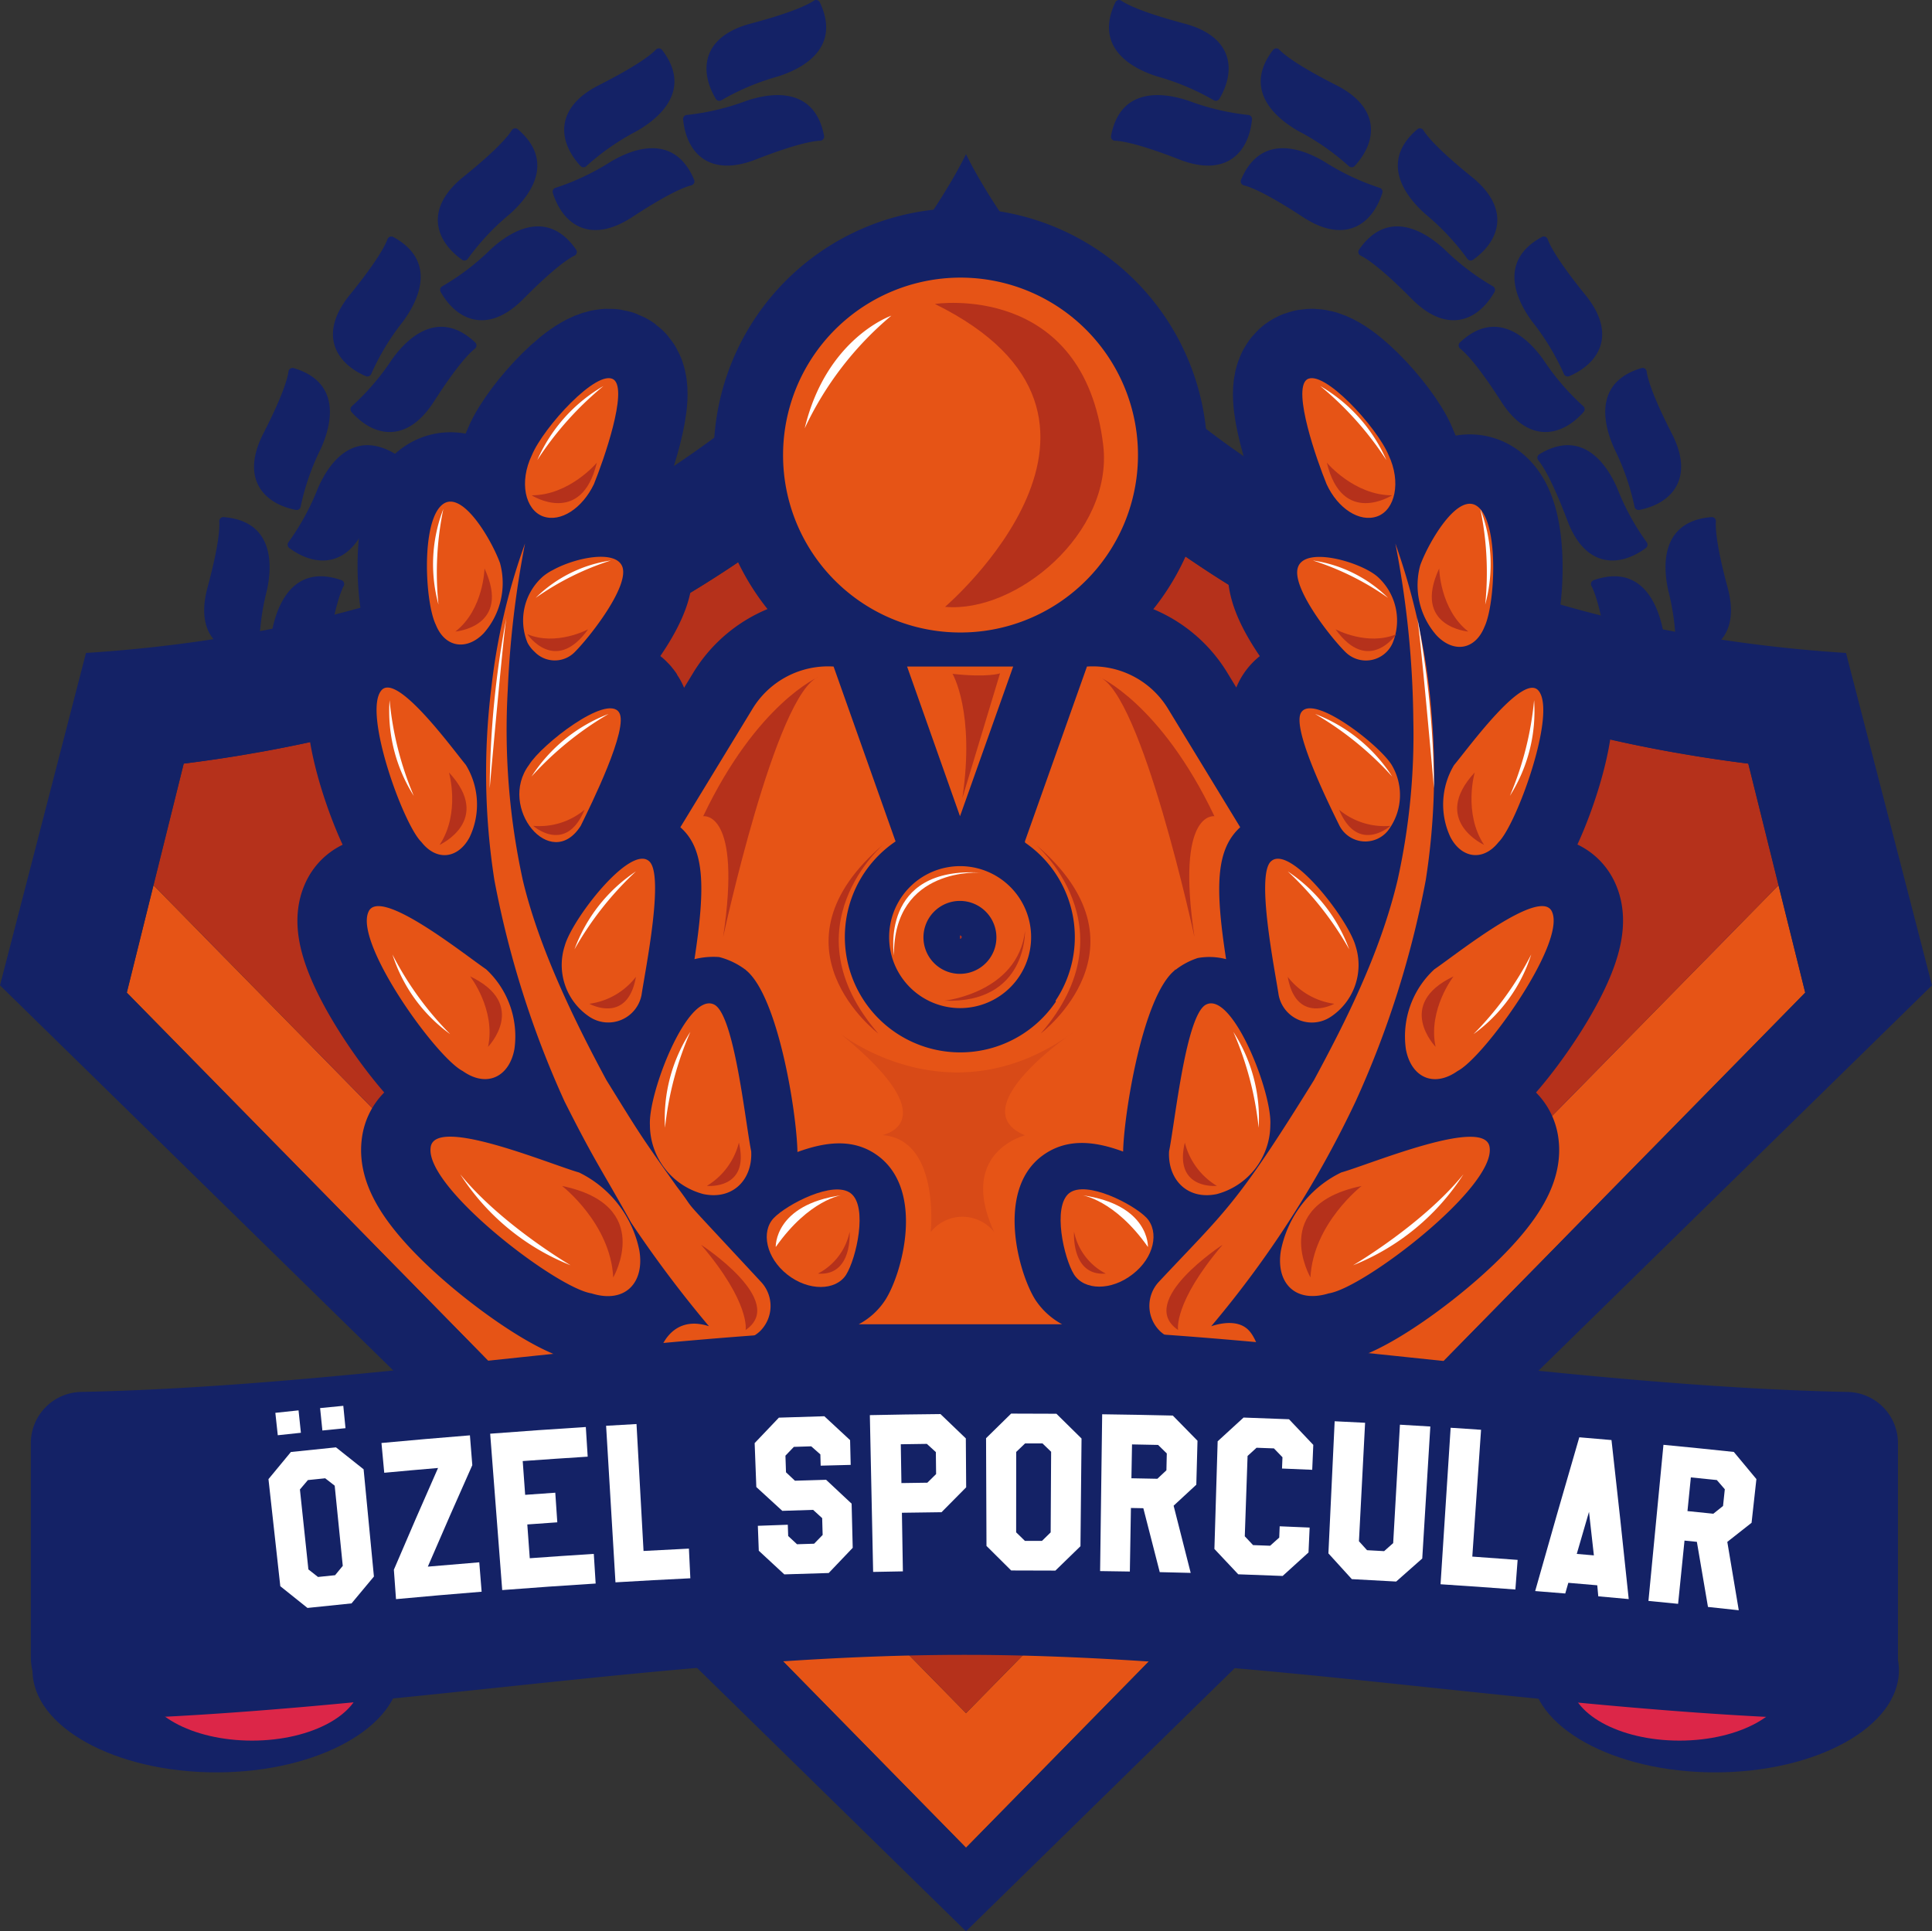 <svg xmlns="http://www.w3.org/2000/svg" width="181" height="180.95" viewBox="0 0 181 180.95">
  <rect x="0" y="0" width="181" height="180.95" fill="#333333" stroke="none"/>
  <g id="ozelsporcu" transform="translate(-571.013 306)">
    <g id="Group_3393" data-name="Group 3393" transform="translate(-5701.464 -2702.821)">
      <g id="Group_3388" data-name="Group 3388">
        <g id="Group_3095" data-name="Group 3095">
          <path id="Path_10858" data-name="Path 10858" d="M6367.38,2537.079a.388.388,0,0,1,.429-.339l.015,0a22.786,22.786,0,0,0,5.729-.12c3.286-.364,6.521.561,6.408,4.75a.383.383,0,0,1-.394.371.34.34,0,0,1-.055,0c-.665-.119-2.318-.189-6.277.446C6368.654,2542.919,6367.011,2540.235,6367.38,2537.079Z" fill="#142266"/>
          <path id="Path_10859" data-name="Path 10859" d="M6363.8,2536.559a.388.388,0,0,0,.49.242l.01,0a22.746,22.746,0,0,1,5.632-1.056c3.291-.316,6.269-1.884,5.3-5.961a.384.384,0,0,0-.464-.283.523.523,0,0,0-.051.017c-.626.253-2.23.659-6.236.849C6363.854,2530.579,6362.795,2533.545,6363.8,2536.559Z" fill="#142266"/>
        </g>
        <g id="Group_3096" data-name="Group 3096">
          <path id="Path_10860" data-name="Path 10860" d="M6381.329,2534.719a.387.387,0,0,1,.349-.42h.016a22.754,22.754,0,0,0,5.579-1.308c3.138-1.039,6.5-.807,7.256,3.314a.384.384,0,0,1-.309.446l-.054.006c-.675.021-2.307.3-6.048,1.741C6383.792,2540.161,6381.628,2537.881,6381.329,2534.719Z" fill="#142266"/>
          <path id="Path_10861" data-name="Path 10861" d="M6377.722,2534.953a.387.387,0,0,0,.529.136l.013-.008a22.79,22.79,0,0,1,5.289-2.2c3.153-.993,5.74-3.146,3.945-6.933a.385.385,0,0,0-.512-.181.453.453,0,0,0-.047.027c-.56.378-2.044,1.109-5.923,2.127C6376.532,2529.095,6376.113,2532.214,6377.722,2534.953Z" fill="#142266"/>
        </g>
        <g id="Group_3097" data-name="Group 3097">
          <path id="Path_10862" data-name="Path 10862" d="M6394.486,2529.509a.387.387,0,0,1,.254-.484l.015,0a22.765,22.765,0,0,0,5.185-2.439c2.854-1.669,6.186-2.14,7.786,1.733a.384.384,0,0,1-.21.5.526.526,0,0,1-.051.017c-.656.161-2.194.77-5.553,2.96C6398.033,2534.324,6395.433,2532.54,6394.486,2529.509Z" fill="#142266"/>
          <path id="Path_10863" data-name="Path 10863" d="M6391,2530.489a.387.387,0,0,0,.546.023l.011-.011a22.711,22.711,0,0,1,4.716-3.255c2.877-1.627,4.96-4.271,2.417-7.6a.382.382,0,0,0-.537-.071.42.42,0,0,0-.041.037c-.469.486-1.769,1.51-5.351,3.312C6388.624,2525.006,6388.863,2528.144,6391,2530.489Z" fill="#142266"/>
        </g>
        <g id="Group_3098" data-name="Group 3098">
          <path id="Path_10864" data-name="Path 10864" d="M6406.274,2521.677a.387.387,0,0,1,.148-.526l.014-.007a22.746,22.746,0,0,0,4.564-3.464c2.444-2.226,5.6-3.379,7.976.076a.382.382,0,0,1-.1.532.275.275,0,0,1-.048.028c-.608.294-1.986,1.21-4.816,4.05C6410.739,2525.651,6407.833,2524.445,6406.274,2521.677Z" fill="#142266"/>
          <path id="Path_10865" data-name="Path 10865" d="M6403.073,2523.359a.386.386,0,0,0,.539-.088l.008-.012a22.741,22.741,0,0,1,3.936-4.164c2.476-2.19,3.964-5.209.784-7.938a.383.383,0,0,0-.54.042.378.378,0,0,0-.033.045c-.358.573-1.417,1.844-4.546,4.352C6399.6,2518.491,6400.489,2521.511,6403.073,2523.359Z" fill="#142266"/>
        </g>
        <g id="Group_3099" data-name="Group 3099">
          <path id="Path_10866" data-name="Path 10866" d="M6416.173,2511.567a.386.386,0,0,1,.035-.545l.012-.01a22.79,22.79,0,0,0,3.744-4.337c1.928-2.685,4.781-4.471,7.818-1.584a.383.383,0,0,1,.012.543.313.313,0,0,1-.04.036c-.533.414-1.692,1.6-3.869,4.963C6421.367,2514.524,6418.273,2513.95,6416.173,2511.567Z" fill="#142266"/>
          <path id="Path_10867" data-name="Path 10867" d="M6413.392,2513.877a.386.386,0,0,0,.508-.2l.006-.015a22.785,22.785,0,0,1,2.984-4.891c1.967-2.657,2.795-5.919-.883-7.928a.382.382,0,0,0-.52.154.5.5,0,0,0-.022.046c-.231.635-1,2.1-3.542,5.2C6408.986,2509.837,6410.476,2512.607,6413.392,2513.877Z" fill="#142266"/>
        </g>
        <g id="Group_3100" data-name="Group 3100">
          <path id="Path_10868" data-name="Path 10868" d="M6423.755,2499.623a.386.386,0,0,1-.079-.54l.01-.013a22.723,22.723,0,0,0,2.761-5.021c1.327-3.028,3.746-5.367,7.318-3.175a.383.383,0,0,1,.126.527c-.01.015-.021.03-.033.045-.436.516-1.323,1.913-2.753,5.659C6429.451,2501.433,6426.305,2501.514,6423.755,2499.623Z" fill="#142266"/>
          <path id="Path_10869" data-name="Path 10869" d="M6421.516,2502.457a.388.388,0,0,0,.456-.3l0-.015a22.753,22.753,0,0,1,1.9-5.4c1.371-3.008,1.5-6.37-2.513-7.57a.383.383,0,0,0-.476.258.469.469,0,0,0-.012.054c-.094.669-.544,2.261-2.382,5.825C6416.366,2499.422,6418.4,2501.82,6421.516,2502.457Z" fill="#142266"/>
        </g>
        <g id="Group_3101" data-name="Group 3101">
          <path id="Path_10870" data-name="Path 10870" d="M6428.687,2486.355a.385.385,0,0,1-.189-.511l.007-.015a22.745,22.745,0,0,0,1.656-5.486c.669-3.237,2.548-6.029,6.5-4.626a.383.383,0,0,1,.231.49.324.324,0,0,1-.022.05c-.319.6-.9,2.146-1.516,6.108C6434.636,2486.946,6431.575,2487.678,6428.687,2486.355Z" fill="#142266"/>
          <path id="Path_10871" data-name="Path 10871" d="M6427.086,2489.6a.387.387,0,0,0,.383-.39v-.016a22.808,22.808,0,0,1,.737-5.682c.716-3.227.145-6.544-4.032-6.883a.383.383,0,0,0-.411.354.239.239,0,0,0,0,.053c.047.674-.062,2.325-1.119,6.193C6421.418,2487.7,6423.91,2489.621,6427.086,2489.6Z" fill="#142266"/>
        </g>
        <g id="Group_3102" data-name="Group 3102">
          <path id="Path_10872" data-name="Path 10872" d="M6430.754,2472.356a.387.387,0,0,1-.292-.462l0-.015a22.7,22.7,0,0,0,.48-5.71c-.019-3.306,1.239-6.427,5.394-5.877a.383.383,0,0,1,.329.43.346.346,0,0,1-.012.055c-.188.649-.43,2.286-.213,6.29C6436.695,2471.7,6433.854,2473.049,6430.754,2472.356Z" fill="#142266"/>
          <path id="Path_10873" data-name="Path 10873" d="M6429.865,2475.859a.386.386,0,0,0,.293-.461l0-.015a22.726,22.726,0,0,1-.461-5.711c.029-3.306-1.219-6.431-5.375-5.894a.383.383,0,0,0-.329.431c0,.018.006.036.01.053.186.649.423,2.287.193,6.29C6423.923,2475.181,6426.76,2476.543,6429.865,2475.859Z" fill="#142266"/>
        </g>
        <g id="Group_3103" data-name="Group 3103">
          <path id="Path_10874" data-name="Path 10874" d="M6429.865,2458.234a.386.386,0,0,1-.38-.392v-.015a22.755,22.755,0,0,0-.718-5.685c-.706-3.229-.124-6.544,4.054-6.87a.383.383,0,0,1,.411.355.479.479,0,0,1,0,.053c-.049.674.054,2.325,1.1,6.2C6435.54,2456.353,6433.042,2458.268,6429.865,2458.234Z" fill="#142266"/>
          <path id="Path_10875" data-name="Path 10875" d="M6429.721,2461.846a.386.386,0,0,0,.191-.512l-.007-.014a22.791,22.791,0,0,1-1.639-5.49c-.658-3.24-2.529-6.037-6.483-4.648a.382.382,0,0,0-.233.488.39.39,0,0,0,.022.052c.317.6.889,2.149,1.5,6.113C6423.775,2462.421,6426.829,2463.16,6429.721,2461.846Z" fill="#142266"/>
        </g>
        <g id="Group_3104" data-name="Group 3104">
          <path id="Path_10876" data-name="Path 10876" d="M6426.059,2444.6a.386.386,0,0,1-.454-.3l0-.016a22.705,22.705,0,0,0-1.884-5.411c-1.362-3.012-1.482-6.375,2.537-7.562a.383.383,0,0,1,.476.259.342.342,0,0,1,.011.055c.092.669.536,2.263,2.364,5.833C6431.223,2441.586,6429.173,2443.978,6426.059,2444.6Z" fill="#142266"/>
          <path id="Path_10877" data-name="Path 10877" d="M6426.669,2448.168a.387.387,0,0,0,.082-.54l-.011-.013a22.8,22.8,0,0,1-2.744-5.03c-1.318-3.032-3.729-5.379-7.307-3.2a.384.384,0,0,0-.125.528c.01.015.02.03.031.044.434.517,1.317,1.917,2.734,5.668C6420.967,2449.964,6424.113,2450.054,6426.669,2448.168Z" fill="#142266"/>
        </g>
        <g id="Group_3105" data-name="Group 3105">
          <path id="Path_10878" data-name="Path 10878" d="M6419.5,2432.064a.386.386,0,0,1-.507-.2l-.006-.014a22.7,22.7,0,0,0-2.968-4.9c-1.958-2.663-2.775-5.928.91-7.925a.383.383,0,0,1,.52.157.319.319,0,0,1,.022.049c.229.635,1,2.1,3.524,5.214C6423.921,2428.038,6422.418,2430.8,6419.5,2432.064Z" fill="#142266"/>
          <path id="Path_10879" data-name="Path 10879" d="M6420.84,2435.423a.386.386,0,0,0-.034-.545l-.012-.01a22.8,22.8,0,0,1-3.73-4.35c-1.919-2.692-4.766-4.487-7.813-1.609a.385.385,0,0,0-.013.543.362.362,0,0,0,.039.036c.532.416,1.687,1.6,3.853,4.976C6415.636,2438.365,6418.732,2437.8,6420.84,2435.423Z" fill="#142266"/>
        </g>
        <g id="Group_3106" data-name="Group 3106">
          <path id="Path_10880" data-name="Path 10880" d="M6410.482,2421.16a.386.386,0,0,1-.538-.093l-.009-.013a22.735,22.735,0,0,0-3.922-4.177c-2.469-2.2-3.947-5.221-.758-7.94a.384.384,0,0,1,.541.045.294.294,0,0,1,.032.044c.356.574,1.411,1.849,4.531,4.367C6413.967,2416.3,6413.072,2419.32,6410.482,2421.16Z" fill="#142266"/>
          <path id="Path_10881" data-name="Path 10881" d="M6412.489,2424.172a.386.386,0,0,0-.146-.526l-.014-.007a22.741,22.741,0,0,1-4.553-3.479c-2.437-2.234-5.594-3.4-7.976.05a.383.383,0,0,0,.1.532c.016.011.032.02.048.029.608.3,1.983,1.216,4.8,4.066C6408.011,2428.127,6410.921,2426.93,6412.489,2424.172Z" fill="#142266"/>
        </g>
        <g id="Group_3107" data-name="Group 3107">
          <path id="Path_10882" data-name="Path 10882" d="M6399.393,2412.371a.386.386,0,0,1-.545.022l-.012-.011a22.726,22.726,0,0,0-4.7-3.271c-2.872-1.637-4.946-4.287-2.392-7.609a.384.384,0,0,1,.538-.069.354.354,0,0,1,.04.037c.468.487,1.764,1.516,5.34,3.329C6401.792,2406.9,6401.543,2410.033,6399.393,2412.371Z" fill="#142266"/>
          <path id="Path_10883" data-name="Path 10883" d="M6401.981,2414.9a.386.386,0,0,0-.252-.485l-.016,0a22.782,22.782,0,0,1-5.177-2.456c-2.848-1.678-6.178-2.16-7.792,1.708a.382.382,0,0,0,.208.5.418.418,0,0,0,.052.018c.655.163,2.192.777,5.544,2.978C6398.423,2419.7,6401.022,2417.924,6401.981,2414.9Z" fill="#142266"/>
        </g>
        <g id="Group_3108" data-name="Group 3108">
          <path id="Path_10884" data-name="Path 10884" d="M6386.716,2406.079a.385.385,0,0,1-.529.134l-.014-.008a22.71,22.71,0,0,0-5.282-2.221c-3.15-1-5.729-3.165-3.922-6.946a.384.384,0,0,1,.513-.179.324.324,0,0,1,.046.027c.559.379,2.041,1.116,5.916,2.146C6387.925,2400.225,6388.334,2403.345,6386.716,2406.079Z" fill="#142266"/>
          <path id="Path_10885" data-name="Path 10885" d="M6389.769,2408.011a.385.385,0,0,0-.347-.421h-.016a22.8,22.8,0,0,1-5.574-1.326c-3.135-1.05-6.493-.829-7.266,3.29a.385.385,0,0,0,.309.447l.053.006c.675.024,2.306.3,6.042,1.76C6387.292,2413.45,6389.469,2411.173,6389.769,2408.011Z" fill="#142266"/>
        </g>
        <g id="Group_3109" data-name="Group 3109">
          <path id="Path_10886" data-name="Path 10886" d="M6358.872,2537.079a.387.387,0,0,0-.428-.339l-.016,0a22.785,22.785,0,0,1-5.729-.12c-3.286-.364-6.521.561-6.408,4.75a.384.384,0,0,0,.4.371.339.339,0,0,0,.054,0c.665-.119,2.318-.189,6.277.446C6357.6,2542.919,6359.238,2540.235,6358.872,2537.079Z" fill="#142266"/>
          <path id="Path_10887" data-name="Path 10887" d="M6362.449,2536.559a.386.386,0,0,1-.489.242l-.011,0a22.729,22.729,0,0,0-5.632-1.056c-3.291-.316-6.269-1.884-5.3-5.961a.384.384,0,0,1,.464-.283.394.394,0,0,1,.051.017c.626.253,2.23.659,6.236.849C6362.4,2530.579,6363.453,2533.545,6362.449,2536.559Z" fill="#142266"/>
        </g>
        <g id="Group_3110" data-name="Group 3110">
          <path id="Path_10888" data-name="Path 10888" d="M6344.919,2534.719a.386.386,0,0,0-.349-.42h-.016a22.764,22.764,0,0,1-5.579-1.308c-3.138-1.039-6.5-.807-7.256,3.314a.385.385,0,0,0,.31.446l.053.006c.675.021,2.306.3,6.047,1.741C6342.456,2540.161,6344.621,2537.881,6344.919,2534.719Z" fill="#142266"/>
          <path id="Path_10889" data-name="Path 10889" d="M6348.527,2534.953a.386.386,0,0,1-.528.136l-.014-.008a22.755,22.755,0,0,0-5.289-2.2c-3.153-.993-5.74-3.146-3.945-6.933a.385.385,0,0,1,.512-.181.37.37,0,0,1,.047.027c.56.378,2.044,1.109,5.923,2.127C6349.716,2529.095,6350.135,2532.214,6348.527,2534.953Z" fill="#142266"/>
        </g>
        <g id="Group_3111" data-name="Group 3111">
          <path id="Path_10890" data-name="Path 10890" d="M6331.762,2529.509a.387.387,0,0,0-.253-.484l-.016,0a22.794,22.794,0,0,1-5.185-2.439c-2.854-1.669-6.186-2.14-7.786,1.733a.384.384,0,0,0,.211.5.435.435,0,0,0,.05.017c.656.161,2.194.77,5.553,2.96C6328.219,2534.324,6330.813,2532.54,6331.762,2529.509Z" fill="#142266"/>
          <path id="Path_10891" data-name="Path 10891" d="M6335.242,2530.489a.386.386,0,0,1-.545.023l-.012-.011a22.685,22.685,0,0,0-4.716-3.255c-2.877-1.627-4.96-4.271-2.417-7.6a.383.383,0,0,1,.537-.071.273.273,0,0,1,.041.037c.469.486,1.769,1.51,5.351,3.312C6337.627,2525.006,6337.385,2528.144,6335.242,2530.489Z" fill="#142266"/>
        </g>
        <g id="Group_3112" data-name="Group 3112">
          <path id="Path_10892" data-name="Path 10892" d="M6319.977,2521.677a.386.386,0,0,0-.148-.526l-.014-.007a22.8,22.8,0,0,1-4.564-3.464c-2.444-2.226-5.6-3.379-7.976.076a.383.383,0,0,0,.1.532.333.333,0,0,0,.047.028c.608.294,1.986,1.21,4.817,4.05C6315.511,2525.651,6318.421,2524.445,6319.977,2521.677Z" fill="#142266"/>
          <path id="Path_10893" data-name="Path 10893" d="M6323.177,2523.359a.385.385,0,0,1-.538-.088l-.009-.012a22.674,22.674,0,0,0-3.936-4.164c-2.476-2.19-3.964-5.209-.784-7.938a.382.382,0,0,1,.54.042.378.378,0,0,1,.033.045c.358.573,1.417,1.844,4.546,4.352C6326.646,2518.491,6325.76,2521.511,6323.177,2523.359Z" fill="#142266"/>
        </g>
        <g id="Group_3113" data-name="Group 3113">
          <path id="Path_10894" data-name="Path 10894" d="M6310.073,2511.567a.386.386,0,0,0-.035-.545l-.013-.01a22.832,22.832,0,0,1-3.744-4.337c-1.928-2.685-4.781-4.471-7.818-1.584a.384.384,0,0,0-.011.543.3.3,0,0,0,.039.036c.534.414,1.692,1.6,3.869,4.963C6304.881,2514.524,6307.973,2513.95,6310.073,2511.567Z" fill="#142266"/>
          <path id="Path_10895" data-name="Path 10895" d="M6312.857,2513.877a.386.386,0,0,1-.508-.2l-.006-.015a22.686,22.686,0,0,0-2.984-4.891c-1.967-2.657-2.794-5.919.884-7.928a.383.383,0,0,1,.521.154.489.489,0,0,1,.021.046c.231.635,1,2.1,3.541,5.2C6317.263,2509.837,6315.768,2512.607,6312.857,2513.877Z" fill="#142266"/>
        </g>
        <g id="Group_3114" data-name="Group 3114">
          <path id="Path_10896" data-name="Path 10896" d="M6302.493,2499.623a.385.385,0,0,0,.079-.54l-.01-.013a22.784,22.784,0,0,1-2.761-5.021c-1.328-3.028-3.746-5.367-7.318-3.175a.383.383,0,0,0-.125.527c.01.015.02.03.032.045.436.516,1.323,1.913,2.753,5.659C6296.793,2501.433,6299.944,2501.514,6302.493,2499.623Z" fill="#142266"/>
          <path id="Path_10897" data-name="Path 10897" d="M6304.733,2502.457a.387.387,0,0,1-.455-.3l0-.015a22.667,22.667,0,0,0-1.9-5.4c-1.371-3.008-1.5-6.37,2.513-7.57a.382.382,0,0,1,.476.258.225.225,0,0,1,.012.054c.094.669.544,2.261,2.383,5.825C6309.883,2499.422,6307.849,2501.82,6304.733,2502.457Z" fill="#142266"/>
        </g>
        <g id="Group_3115" data-name="Group 3115">
          <path id="Path_10898" data-name="Path 10898" d="M6297.562,2486.355a.385.385,0,0,0,.19-.511l-.008-.015a22.832,22.832,0,0,1-1.656-5.486c-.669-3.237-2.548-6.029-6.5-4.626a.383.383,0,0,0-.232.489.4.4,0,0,0,.022.051c.319.6.9,2.146,1.516,6.108C6291.613,2486.946,6294.676,2487.678,6297.562,2486.355Z" fill="#142266"/>
          <path id="Path_10899" data-name="Path 10899" d="M6299.164,2489.6a.386.386,0,0,1-.382-.39v-.016a22.762,22.762,0,0,0-.736-5.682c-.716-3.227-.146-6.544,4.031-6.883a.382.382,0,0,1,.412.352.258.258,0,0,1,0,.055c-.047.674.062,2.325,1.12,6.193C6304.831,2487.7,6302.339,2489.621,6299.164,2489.6Z" fill="#142266"/>
        </g>
        <g id="Group_3116" data-name="Group 3116">
          <path id="Path_10900" data-name="Path 10900" d="M6295.494,2472.356a.387.387,0,0,0,.292-.462l0-.015a22.768,22.768,0,0,1-.48-5.71c.019-3.306-1.239-6.427-5.394-5.877a.383.383,0,0,0-.328.43.345.345,0,0,0,.011.055c.188.649.43,2.286.213,6.29C6289.553,2471.7,6292.394,2473.049,6295.494,2472.356Z" fill="#142266"/>
          <path id="Path_10901" data-name="Path 10901" d="M6296.387,2475.859a.385.385,0,0,1-.292-.461l0-.015a22.772,22.772,0,0,0,.462-5.711c-.03-3.306,1.219-6.431,5.375-5.894a.383.383,0,0,1,.329.431.314.314,0,0,1-.011.053c-.186.649-.422,2.287-.193,6.29C6302.326,2475.181,6299.489,2476.543,6296.387,2475.859Z" fill="#142266"/>
        </g>
        <g id="Group_3117" data-name="Group 3117">
          <path id="Path_10902" data-name="Path 10902" d="M6296.381,2458.234a.386.386,0,0,0,.381-.392v-.015a22.778,22.778,0,0,1,.718-5.685c.706-3.229.124-6.544-4.054-6.87a.382.382,0,0,0-.41.353.342.342,0,0,0,0,.055c.049.674-.055,2.325-1.1,6.2C6290.71,2456.353,6293.208,2458.268,6296.381,2458.234Z" fill="#142266"/>
          <path id="Path_10903" data-name="Path 10903" d="M6296.529,2461.846a.387.387,0,0,1-.191-.512l.007-.014a22.7,22.7,0,0,0,1.639-5.49c.659-3.24,2.529-6.037,6.483-4.648a.383.383,0,0,1,.234.488c-.006.018-.014.035-.022.052-.317.6-.89,2.149-1.5,6.113C6302.479,2462.421,6299.421,2463.16,6296.529,2461.846Z" fill="#142266"/>
        </g>
        <g id="Group_3118" data-name="Group 3118">
          <path id="Path_10904" data-name="Path 10904" d="M6300.189,2444.6a.387.387,0,0,0,.455-.3l0-.016a22.79,22.79,0,0,1,1.884-5.411c1.362-3.012,1.482-6.375-2.537-7.562a.382.382,0,0,0-.475.259.5.5,0,0,0-.012.055c-.092.669-.536,2.263-2.364,5.833C6295.03,2441.586,6297.075,2443.978,6300.189,2444.6Z" fill="#142266"/>
          <path id="Path_10905" data-name="Path 10905" d="M6299.579,2448.168a.387.387,0,0,1-.081-.54l.01-.013a22.76,22.76,0,0,0,2.744-5.03c1.318-3.032,3.729-5.379,7.307-3.2a.382.382,0,0,1,.127.526.5.5,0,0,1-.033.046c-.434.517-1.316,1.917-2.734,5.668C6305.281,2449.964,6302.135,2450.054,6299.579,2448.168Z" fill="#142266"/>
        </g>
        <g id="Group_3119" data-name="Group 3119">
          <path id="Path_10906" data-name="Path 10906" d="M6306.746,2432.064a.386.386,0,0,0,.507-.2l.006-.014a22.743,22.743,0,0,1,2.968-4.9c1.958-2.663,2.775-5.928-.91-7.925a.386.386,0,0,0-.541.206c-.229.635-1,2.1-3.525,5.214C6302.327,2428.038,6303.83,2430.8,6306.746,2432.064Z" fill="#142266"/>
          <path id="Path_10907" data-name="Path 10907" d="M6305.408,2435.423a.387.387,0,0,1,.034-.545l.012-.01a22.762,22.762,0,0,0,3.73-4.35c1.919-2.692,4.766-4.487,7.813-1.609a.384.384,0,0,1,.013.543.326.326,0,0,1-.04.036c-.532.416-1.686,1.6-3.853,4.976C6310.612,2438.365,6307.516,2437.8,6305.408,2435.423Z" fill="#142266"/>
        </g>
        <g id="Group_3120" data-name="Group 3120">
          <path id="Path_10908" data-name="Path 10908" d="M6315.767,2421.16a.386.386,0,0,0,.538-.093l.009-.013a22.768,22.768,0,0,1,3.922-4.177c2.469-2.2,3.947-5.221.758-7.94a.384.384,0,0,0-.541.045c-.011.014-.022.028-.032.044-.355.574-1.411,1.849-4.532,4.367C6312.282,2416.3,6313.177,2419.32,6315.767,2421.16Z" fill="#142266"/>
          <path id="Path_10909" data-name="Path 10909" d="M6313.76,2424.172a.387.387,0,0,1,.147-.526l.013-.007a22.713,22.713,0,0,0,4.553-3.479c2.437-2.234,5.594-3.4,7.976.05a.384.384,0,0,1-.1.534.505.505,0,0,1-.047.027c-.607.3-1.983,1.216-4.8,4.066C6318.239,2428.127,6315.328,2426.93,6313.76,2424.172Z" fill="#142266"/>
        </g>
        <g id="Group_3121" data-name="Group 3121">
          <g id="Path_10910" data-name="Path 10910">
            <path id="Path_156" data-name="Path 156" d="M6326.857,2412.371a.388.388,0,0,0,.546.022l.011-.011a22.752,22.752,0,0,1,4.7-3.271c2.872-1.637,4.946-4.287,2.392-7.609a.383.383,0,0,0-.539-.067.328.328,0,0,0-.039.035c-.468.487-1.764,1.516-5.34,3.329C6324.458,2406.9,6324.706,2410.033,6326.857,2412.371Z" fill="#142266"/>
          </g>
          <path id="Path_10911" data-name="Path 10911" d="M6324.269,2414.9a.387.387,0,0,1,.252-.485l.016,0a22.743,22.743,0,0,0,5.177-2.456c2.848-1.678,6.179-2.16,7.792,1.708a.382.382,0,0,1-.207.5.406.406,0,0,1-.053.018c-.655.163-2.192.777-5.544,2.978C6327.826,2419.7,6325.228,2417.924,6324.269,2414.9Z" fill="#142266"/>
        </g>
        <g id="Group_3122" data-name="Group 3122">
          <path id="Path_10912" data-name="Path 10912" d="M6339.533,2406.079a.386.386,0,0,0,.529.134l.014-.008a22.727,22.727,0,0,1,5.282-2.221c3.15-1,5.729-3.165,3.922-6.946a.384.384,0,0,0-.513-.179.391.391,0,0,0-.046.027c-.559.379-2.041,1.116-5.916,2.146C6338.324,2400.225,6337.915,2403.345,6339.533,2406.079Z" fill="#142266"/>
          <path id="Path_10913" data-name="Path 10913" d="M6336.476,2408.011a.386.386,0,0,1,.348-.421h.016a22.772,22.772,0,0,0,5.574-1.326c3.135-1.05,6.493-.829,7.266,3.29a.383.383,0,0,1-.306.447l-.056.006c-.675.024-2.3.3-6.042,1.76C6338.957,2413.45,6336.784,2411.173,6336.476,2408.011Z" fill="#142266"/>
        </g>
      </g>
      <g id="Group_3389" data-name="Group 3389">
        <g id="Group_3124" data-name="Group 3124">
          <path id="Path_10914" data-name="Path 10914" d="M6362.978,2557.338l-76.12-77.573-2.5,10.058,78.62,80.121,78.621-80.121-2.5-10.058Z" fill="#e65416"/>
          <path id="Path_10915" data-name="Path 10915" d="M6439.1,2479.764l-2.833-11.4c-31.187-3.9-51.662-17.144-63.632-28.04a99.245,99.245,0,0,1-9.656-10.114,98.985,98.985,0,0,1-9.656,10.114c-11.969,10.9-32.443,24.144-63.631,28.04l-2.833,11.4,76.12,77.573Z" fill="#b5311b"/>
        </g>
        <path id="Path_10916" data-name="Path 10916" d="M6445.421,2458c-62.61-4.005-82.444-46.74-82.444-46.74s-19.835,42.735-82.444,46.74l-8.056,31.144,90.5,88.632,90.5-88.632Zm-161.066,31.828,5.334-21.457c31.188-3.9,51.662-17.144,63.632-28.04a98.985,98.985,0,0,0,9.656-10.114,99.245,99.245,0,0,0,9.656,10.114c11.97,10.9,32.444,24.144,63.632,28.04l5.334,21.457-78.621,80.121Z" fill="#142266"/>
      </g>
      <g id="Group_38" data-name="Group 38">
        <g id="Group_36" data-name="Group 36">
          <path id="Path_157" data-name="Path 157" d="M6355.776,2484.651a6.651,6.651,0,1,0,6.64-6.676A6.652,6.652,0,0,0,6355.776,2484.651Zm6.64,3.416a3.417,3.417,0,1,1,3.409-3.424v.008a3.412,3.412,0,0,1-3.409,3.415Z" fill="none" stroke="#142266" stroke-linecap="square" stroke-linejoin="bevel" stroke-width="13"/>
          <path id="Path_158" data-name="Path 158" d="M6362.416,2473.3l4.981-14.025h-9.938Z" fill="none" stroke="#142266" stroke-linecap="square" stroke-linejoin="bevel" stroke-width="13"/>
          <path id="Path_159" data-name="Path 159" d="M6388.666,2474.331l-6.707-11.011a8.268,8.268,0,0,0-7.65-4.046l-5.816,16.386.022.114a10.739,10.739,0,0,1,2.859,14.8l.019.1a10.812,10.812,0,1,1-15.014-15.014l-5.806-16.386a8.285,8.285,0,0,0-7.65,4.046l-6.707,11.011c2.267,2,2.375,5.484,1.323,12.362a7.281,7.281,0,0,1,2.311-.2,7,7,0,0,1,2.467,1.188l.023-.023v.045c3.028,2.406,4.778,13.351,4.846,17.057,2.714-.989,5.407-1.326,7.695.472,4.2,3.327,2.108,10.9.561,13.35a6.7,6.7,0,0,1-2.512,2.316h19.047a6.942,6.942,0,0,1-2.513-2.306c-1.569-2.5-3.656-10.07.516-13.373,2.311-1.8,4.98-1.512,7.717-.5.067-3.439,1.817-14.542,4.845-16.991v-.09l.045.068a6.8,6.8,0,0,1,2.109-1.124,6.175,6.175,0,0,1,2.647.108C6386.288,2479.86,6386.4,2476.4,6388.666,2474.331Z" fill="none" stroke="#142266" stroke-linecap="square" stroke-linejoin="bevel" stroke-width="13"/>
          <path id="Path_160" data-name="Path 160" d="M6362.416,2456.083a16.625,16.625,0,1,0-16.577-16.672v.039a16.6,16.6,0,0,0,16.573,16.633Z" fill="none" stroke="#142266" stroke-linecap="square" stroke-linejoin="bevel" stroke-width="13"/>
          <path id="Path_161" data-name="Path 161" d="M6335.882,2508c-3.477-4.9-3.41-4.833-6.594-9.979-3.029-5.619-6.327-12.407-7.829-18.723a65.981,65.981,0,0,1-1.413-17.825,92.192,92.192,0,0,1,1.619-13.732,59.124,59.124,0,0,0-3.163,13.576,65.059,65.059,0,0,0,.291,17.959,90.293,90.293,0,0,0,6.574,20.746c2.871,5.709,3.454,6.338,6.236,11.351a110.7,110.7,0,0,0,7.291,9.709c-5.406-1.753-6.261,6.693-3.433,8.923,2.625,2.046,7.426-.382,8.345-1.888.965-1.483-.2-3.955-2.4-5.708a3.121,3.121,0,0,0,2.267-.854,3.31,3.31,0,0,0,.158-4.563C6335.138,2507.621,6338.211,2511.06,6335.882,2508Z" fill="none" stroke="#142266" stroke-linecap="square" stroke-linejoin="bevel" stroke-width="13"/>
          <path id="Path_162" data-name="Path 162" d="M6323.338,2445.2c1.661.607,3.7-.764,4.778-3.011.92-2.267,3.209-8.789,1.862-9.8-1.525-1.08-6.594,4.472-7.672,7.079C6321.092,2441.99,6321.679,2444.573,6323.338,2445.2Z" fill="none" stroke="#142266" stroke-linecap="square" stroke-linejoin="bevel" stroke-width="13"/>
          <path id="Path_163" data-name="Path 163" d="M6324.258,2450.238a4.839,4.839,0,0,0-.9.584,5.492,5.492,0,0,0-1.458,6.226,3.049,3.049,0,0,0,.647.832,2.62,2.62,0,0,0,3.7.111c.045-.043.089-.087.132-.133,1.458-1.484,5-6.046,4.419-7.889C6330.247,2448.283,6326.412,2449.044,6324.258,2450.238Z" fill="none" stroke="#142266" stroke-linecap="square" stroke-linejoin="bevel" stroke-width="13"/>
          <path id="Path_164" data-name="Path 164" d="M6352.188,2508.634c-1.62-1.259-5.99,1.034-7.224,2.315-1.211,1.282-.718,3.731,1.279,5.3s4.534,1.511,5.495.023C6352.7,2514.747,6353.8,2509.892,6352.188,2508.634Z" fill="none" stroke="#142266" stroke-linecap="square" stroke-linejoin="bevel" stroke-width="13"/>
          <path id="Path_165" data-name="Path 165" d="M6326.882,2474.2c.92-1.889,4.554-9.194,3.59-10.632-1.145-1.753-7.269,3.012-8.435,4.923C6319.076,2472.464,6324.079,2478.6,6326.882,2474.2Z" fill="none" stroke="#142266" stroke-linecap="square" stroke-linejoin="bevel" stroke-width="13"/>
          <path id="Path_166" data-name="Path 166" d="M6325.38,2485.459a5.829,5.829,0,0,0,2.355,6.653,3.173,3.173,0,0,0,4.845-2.068c.36-2.383,2.176-11.329.695-12.542C6331.485,2475.952,6326.052,2482.964,6325.38,2485.459Z" fill="none" stroke="#142266" stroke-linecap="square" stroke-linejoin="bevel" stroke-width="13"/>
          <path id="Path_167" data-name="Path 167" d="M6338.367,2508.7c2.782.586,4.622-1.371,4.487-4-.56-2.742-1.592-12.991-3.521-13.778-2.468-1.1-6.125,8.271-5.968,11.306A6.715,6.715,0,0,0,6338.367,2508.7Z" fill="none" stroke="#142266" stroke-linecap="square" stroke-linejoin="bevel" stroke-width="13"/>
          <path id="Path_168" data-name="Path 168" d="M6317.775,2456.173a7.1,7.1,0,0,0,1.548-6.586c-.74-2.068-3.544-6.989-5.406-5.484-2,1.6-1.638,9.148-.606,11.261C6314.186,2457.544,6316.227,2457.768,6317.775,2456.173Z" fill="none" stroke="#142266" stroke-linecap="square" stroke-linejoin="bevel" stroke-width="13"/>
          <path id="Path_169" data-name="Path 169" d="M6316.478,2475.254a7.113,7.113,0,0,0-.359-6.765c-1.368-1.664-6.55-8.788-7.941-6.946-1.681,2.136,2.086,12.523,3.769,14.16C6313.422,2477.591,6315.441,2477.233,6316.478,2475.254Z" fill="none" stroke="#142266" stroke-linecap="square" stroke-linejoin="bevel" stroke-width="13"/>
          <path id="Path_170" data-name="Path 170" d="M6315.822,2497.17c2.289,1.619,4.375.517,4.847-2.046a8.574,8.574,0,0,0-2.648-7.484c-2.085-1.416-10.071-7.845-11.037-5.349C6305.705,2485.257,6313.333,2495.889,6315.822,2497.17Z" fill="none" stroke="#142266" stroke-linecap="square" stroke-linejoin="bevel" stroke-width="13"/>
          <path id="Path_171" data-name="Path 171" d="M6326.726,2506.678c-2.782-.787-13.684-5.4-13.909-2.292-.426,3.778,11.8,13.126,15.076,13.62,3.14.989,4.98-.989,4.486-4A10.414,10.414,0,0,0,6326.726,2506.678Z" fill="none" stroke="#142266" stroke-linecap="square" stroke-linejoin="bevel" stroke-width="13"/>
          <path id="Path_172" data-name="Path 172" d="M6385.949,2521.085a96.531,96.531,0,0,0,13.528-21.061,90.218,90.218,0,0,0,6.573-20.746,65.133,65.133,0,0,0,.584-15.1,61.926,61.926,0,0,0-3.432-16.43,90.712,90.712,0,0,1,1.682,16.5,62.824,62.824,0,0,1-1.48,15.059c-1.638,6.855-4.868,13.239-7.829,18.724-7.358,11.89-8.277,12.205-14.582,18.948a3.309,3.309,0,0,0,.158,4.563,3.117,3.117,0,0,0,2.267.854c-2.2,1.753-3.365,4.225-2.4,5.709.942,1.506,5.743,3.934,8.344,1.889s1.347-7.26.109-8.519C6388.708,2520.657,6387.385,2520.612,6385.949,2521.085Z" fill="none" stroke="#142266" stroke-linecap="square" stroke-linejoin="bevel" stroke-width="13"/>
          <path id="Path_173" data-name="Path 173" d="M6401.517,2445.2c1.66-.606,2.243-3.213,1.054-5.731-1.079-2.607-6.146-8.159-7.672-7.079-1.346,1.034.943,7.556,1.863,9.8C6397.793,2444.439,6399.835,2445.81,6401.517,2445.2Z" fill="none" stroke="#142266" stroke-linecap="square" stroke-linejoin="bevel" stroke-width="13"/>
          <path id="Path_174" data-name="Path 174" d="M6402.954,2457.049a5.528,5.528,0,0,0-1.459-6.225c-1.619-1.371-6.775-2.855-7.425-.833-.6,1.843,2.939,6.406,4.42,7.889a2.725,2.725,0,0,0,4.464-.831Z" fill="none" stroke="#142266" stroke-linecap="square" stroke-linejoin="bevel" stroke-width="13"/>
          <path id="Path_175" data-name="Path 175" d="M6379.893,2510.926c-1.234-1.281-5.631-3.551-7.246-2.315-1.594,1.281-.493,6.113.448,7.619.965,1.512,3.5,1.551,5.5-.023C6380.609,2514.657,6381.1,2512.231,6379.893,2510.926Z" fill="none" stroke="#142266" stroke-linecap="square" stroke-linejoin="bevel" stroke-width="13"/>
          <path id="Path_176" data-name="Path 176" d="M6394.384,2463.567c-.965,1.461,2.67,8.766,3.589,10.632a2.722,2.722,0,0,0,4.534.45,5.5,5.5,0,0,0,.336-6.181C6401.653,2466.579,6395.528,2461.814,6394.384,2463.567Z" fill="none" stroke="#142266" stroke-linecap="square" stroke-linejoin="bevel" stroke-width="13"/>
          <path id="Path_177" data-name="Path 177" d="M6397.121,2492.112a5.829,5.829,0,0,0,2.355-6.653c-.7-2.517-6.1-9.507-7.9-7.956-1.481,1.213.336,10.182.695,12.565a3.17,3.17,0,0,0,4.846,2.044Z" fill="none" stroke="#142266" stroke-linecap="square" stroke-linejoin="bevel" stroke-width="13"/>
          <path id="Path_178" data-name="Path 178" d="M6385.522,2490.922c-1.929.787-2.961,11.036-3.522,13.778-.135,2.629,1.706,4.586,4.487,4a6.741,6.741,0,0,0,5-6.477C6391.669,2499.193,6387.99,2489.821,6385.522,2490.922Z" fill="none" stroke="#142266" stroke-linecap="square" stroke-linejoin="bevel" stroke-width="13"/>
          <path id="Path_179" data-name="Path 179" d="M6411.545,2455.566c1.009-2.113,1.39-9.665-.607-11.261-1.862-1.511-4.666,3.417-5.407,5.484a7.1,7.1,0,0,0,1.549,6.585C6408.628,2457.994,6410.647,2457.769,6411.545,2455.566Z" fill="none" stroke="#142266" stroke-linecap="square" stroke-linejoin="bevel" stroke-width="13"/>
          <path id="Path_180" data-name="Path 180" d="M6408.36,2475.255c1.032,1.978,3.051,2.316,4.509.472,1.683-1.641,5.452-12.025,3.769-14.16-1.392-1.843-6.551,5.282-7.941,6.946A7.187,7.187,0,0,0,6408.36,2475.255Z" fill="none" stroke="#142266" stroke-linecap="square" stroke-linejoin="bevel" stroke-width="13"/>
          <path id="Path_181" data-name="Path 181" d="M6404.188,2495.124c.471,2.586,2.557,3.664,4.846,2.046,2.489-1.281,10.117-11.913,8.86-14.879-.965-2.5-8.951,3.934-11.037,5.349A8.544,8.544,0,0,0,6404.188,2495.124Z" fill="none" stroke="#142266" stroke-linecap="square" stroke-linejoin="bevel" stroke-width="13"/>
          <path id="Path_182" data-name="Path 182" d="M6398.129,2506.677a10.358,10.358,0,0,0-5.652,7.328c-.494,3.012,1.346,4.966,4.486,4,3.275-.494,15.5-9.844,15.076-13.62C6411.814,2501.306,6400.912,2505.89,6398.129,2506.677Z" fill="none" stroke="#142266" stroke-linecap="square" stroke-linejoin="bevel" stroke-width="13"/>
        </g>
        <g id="Group_37" data-name="Group 37">
          <path id="Path_183" data-name="Path 183" d="M6355.776,2484.651a6.651,6.651,0,1,0,6.64-6.676A6.652,6.652,0,0,0,6355.776,2484.651Zm6.64,3.416a3.417,3.417,0,1,1,3.409-3.424v.008a3.412,3.412,0,0,1-3.409,3.415Z" fill="#e65416"/>
          <path id="Path_184" data-name="Path 184" d="M6362.416,2473.3l4.981-14.025h-9.938Z" fill="#e65416"/>
          <path id="Path_185" data-name="Path 185" d="M6388.666,2474.331l-6.707-11.011a8.268,8.268,0,0,0-7.65-4.046l-5.816,16.386.022.114a10.739,10.739,0,0,1,2.859,14.8l.019.1a10.812,10.812,0,1,1-15.014-15.014l-5.806-16.386a8.285,8.285,0,0,0-7.65,4.046l-6.707,11.011c2.267,2,2.375,5.484,1.323,12.362a7.281,7.281,0,0,1,2.311-.2,7,7,0,0,1,2.467,1.188l.023-.023v.045c3.028,2.406,4.778,13.351,4.846,17.057,2.714-.989,5.407-1.326,7.695.472,4.2,3.327,2.108,10.9.561,13.35a6.7,6.7,0,0,1-2.512,2.316h19.047a6.942,6.942,0,0,1-2.513-2.306c-1.569-2.5-3.656-10.07.516-13.373,2.311-1.8,4.98-1.512,7.717-.5.067-3.439,1.817-14.542,4.845-16.991v-.09l.045.068a6.8,6.8,0,0,1,2.109-1.124,6.175,6.175,0,0,1,2.647.108C6386.288,2479.86,6386.4,2476.4,6388.666,2474.331Z" fill="#e65416"/>
          <path id="Path_186" data-name="Path 186" d="M6362.416,2456.083a16.625,16.625,0,1,0-16.577-16.672v.039a16.6,16.6,0,0,0,16.573,16.633Z" fill="#e65416"/>
          <path id="Path_187" data-name="Path 187" d="M6335.882,2508c-3.477-4.9-3.41-4.833-6.594-9.979-3.029-5.619-6.327-12.407-7.829-18.723a65.981,65.981,0,0,1-1.413-17.825,92.192,92.192,0,0,1,1.619-13.732,59.124,59.124,0,0,0-3.163,13.576,65.059,65.059,0,0,0,.291,17.959,90.293,90.293,0,0,0,6.574,20.746c2.871,5.709,3.454,6.338,6.236,11.351a110.7,110.7,0,0,0,7.291,9.709c-5.406-1.753-6.261,6.693-3.433,8.923,2.625,2.046,7.426-.382,8.345-1.888.965-1.483-.2-3.955-2.4-5.708a3.121,3.121,0,0,0,2.267-.854,3.31,3.31,0,0,0,.158-4.563C6335.138,2507.621,6338.211,2511.06,6335.882,2508Z" fill="#e65416"/>
          <path id="Path_188" data-name="Path 188" d="M6323.338,2445.2c1.661.607,3.7-.764,4.778-3.011.92-2.267,3.209-8.789,1.862-9.8-1.525-1.08-6.594,4.472-7.672,7.079C6321.092,2441.99,6321.679,2444.573,6323.338,2445.2Z" fill="#e65416"/>
          <path id="Path_189" data-name="Path 189" d="M6324.258,2450.238a4.839,4.839,0,0,0-.9.584,5.492,5.492,0,0,0-1.458,6.226,3.049,3.049,0,0,0,.647.832,2.62,2.62,0,0,0,3.7.111c.045-.043.089-.087.132-.133,1.458-1.484,5-6.046,4.419-7.889C6330.247,2448.283,6326.412,2449.044,6324.258,2450.238Z" fill="#e65416"/>
          <path id="Path_190" data-name="Path 190" d="M6352.188,2508.634c-1.62-1.259-5.99,1.034-7.224,2.315-1.211,1.282-.718,3.731,1.279,5.3s4.534,1.511,5.495.023C6352.7,2514.747,6353.8,2509.892,6352.188,2508.634Z" fill="#e65416"/>
          <path id="Path_191" data-name="Path 191" d="M6326.882,2474.2c.92-1.889,4.554-9.194,3.59-10.632-1.145-1.753-7.269,3.012-8.435,4.923C6319.076,2472.464,6324.079,2478.6,6326.882,2474.2Z" fill="#e65416"/>
          <path id="Path_192" data-name="Path 192" d="M6325.38,2485.459a5.829,5.829,0,0,0,2.355,6.653,3.173,3.173,0,0,0,4.845-2.068c.36-2.383,2.176-11.329.695-12.542C6331.485,2475.952,6326.052,2482.964,6325.38,2485.459Z" fill="#e65416"/>
          <path id="Path_193" data-name="Path 193" d="M6338.367,2508.7c2.782.586,4.622-1.371,4.487-4-.56-2.742-1.592-12.991-3.521-13.778-2.468-1.1-6.125,8.271-5.968,11.306A6.715,6.715,0,0,0,6338.367,2508.7Z" fill="#e65416"/>
          <path id="Path_194" data-name="Path 194" d="M6317.775,2456.173a7.1,7.1,0,0,0,1.548-6.586c-.74-2.068-3.544-6.989-5.406-5.484-2,1.6-1.638,9.148-.606,11.261C6314.186,2457.544,6316.227,2457.768,6317.775,2456.173Z" fill="#e65416"/>
          <path id="Path_195" data-name="Path 195" d="M6316.478,2475.254a7.113,7.113,0,0,0-.359-6.765c-1.368-1.664-6.55-8.788-7.941-6.946-1.681,2.136,2.086,12.523,3.769,14.16C6313.422,2477.591,6315.441,2477.233,6316.478,2475.254Z" fill="#e65416"/>
          <path id="Path_196" data-name="Path 196" d="M6315.822,2497.17c2.289,1.619,4.375.517,4.847-2.046a8.574,8.574,0,0,0-2.648-7.484c-2.085-1.416-10.071-7.845-11.037-5.349C6305.705,2485.257,6313.333,2495.889,6315.822,2497.17Z" fill="#e65416"/>
          <path id="Path_197" data-name="Path 197" d="M6326.726,2506.678c-2.782-.787-13.684-5.4-13.909-2.292-.426,3.778,11.8,13.126,15.076,13.62,3.14.989,4.98-.989,4.486-4A10.414,10.414,0,0,0,6326.726,2506.678Z" fill="#e65416"/>
          <path id="Path_198" data-name="Path 198" d="M6385.949,2521.085a96.531,96.531,0,0,0,13.528-21.061,90.218,90.218,0,0,0,6.573-20.746,65.133,65.133,0,0,0,.584-15.1,61.926,61.926,0,0,0-3.432-16.43,90.712,90.712,0,0,1,1.682,16.5,62.824,62.824,0,0,1-1.48,15.059c-1.638,6.855-4.868,13.239-7.829,18.724-7.358,11.89-8.277,12.205-14.582,18.948a3.309,3.309,0,0,0,.158,4.563,3.117,3.117,0,0,0,2.267.854c-2.2,1.753-3.365,4.225-2.4,5.709.942,1.506,5.743,3.934,8.344,1.889s1.347-7.26.109-8.519C6388.708,2520.657,6387.385,2520.612,6385.949,2521.085Z" fill="#e65416"/>
          <path id="Path_199" data-name="Path 199" d="M6401.517,2445.2c1.66-.606,2.243-3.213,1.054-5.731-1.079-2.607-6.146-8.159-7.672-7.079-1.346,1.034.943,7.556,1.863,9.8C6397.793,2444.439,6399.835,2445.81,6401.517,2445.2Z" fill="#e65416"/>
          <path id="Path_200" data-name="Path 200" d="M6402.954,2457.049a5.528,5.528,0,0,0-1.459-6.225c-1.619-1.371-6.775-2.855-7.425-.833-.6,1.843,2.939,6.406,4.42,7.889a2.725,2.725,0,0,0,4.464-.831Z" fill="#e65416"/>
          <path id="Path_201" data-name="Path 201" d="M6379.893,2510.926c-1.234-1.281-5.631-3.551-7.246-2.315-1.594,1.281-.493,6.113.448,7.619.965,1.512,3.5,1.551,5.5-.023C6380.609,2514.657,6381.1,2512.231,6379.893,2510.926Z" fill="#e65416"/>
          <path id="Path_202" data-name="Path 202" d="M6394.384,2463.567c-.965,1.461,2.67,8.766,3.589,10.632a2.722,2.722,0,0,0,4.534.45,5.5,5.5,0,0,0,.336-6.181C6401.653,2466.579,6395.528,2461.814,6394.384,2463.567Z" fill="#e65416"/>
          <path id="Path_203" data-name="Path 203" d="M6397.121,2492.112a5.829,5.829,0,0,0,2.355-6.653c-.7-2.517-6.1-9.507-7.9-7.956-1.481,1.213.336,10.182.695,12.565a3.17,3.17,0,0,0,4.846,2.044Z" fill="#e65416"/>
          <path id="Path_204" data-name="Path 204" d="M6385.522,2490.922c-1.929.787-2.961,11.036-3.522,13.778-.135,2.629,1.706,4.586,4.487,4a6.741,6.741,0,0,0,5-6.477C6391.669,2499.193,6387.99,2489.821,6385.522,2490.922Z" fill="#e65416"/>
          <path id="Path_205" data-name="Path 205" d="M6411.545,2455.566c1.009-2.113,1.39-9.665-.607-11.261-1.862-1.511-4.666,3.417-5.407,5.484a7.1,7.1,0,0,0,1.549,6.585C6408.628,2457.994,6410.647,2457.769,6411.545,2455.566Z" fill="#e65416"/>
          <path id="Path_206" data-name="Path 206" d="M6408.36,2475.255c1.032,1.978,3.051,2.316,4.509.472,1.683-1.641,5.452-12.025,3.769-14.16-1.392-1.843-6.551,5.282-7.941,6.946A7.187,7.187,0,0,0,6408.36,2475.255Z" fill="#e65416"/>
          <path id="Path_207" data-name="Path 207" d="M6404.188,2495.124c.471,2.586,2.557,3.664,4.846,2.046,2.489-1.281,10.117-11.913,8.86-14.879-.965-2.5-8.951,3.934-11.037,5.349A8.544,8.544,0,0,0,6404.188,2495.124Z" fill="#e65416"/>
          <path id="Path_208" data-name="Path 208" d="M6398.129,2506.677a10.358,10.358,0,0,0-5.652,7.328c-.494,3.012,1.346,4.966,4.486,4,3.275-.494,15.5-9.844,15.076-13.62C6411.814,2501.306,6400.912,2505.89,6398.129,2506.677Z" fill="#e65416"/>
        </g>
      </g>
      <g id="Group_3391" data-name="Group 3391">
        <ellipse id="Ellipse_224" data-name="Ellipse 224" cx="17.219" cy="9.559" rx="17.219" ry="9.559" transform="translate(6415.938 2543.767)" fill="#142266"/>
        <ellipse id="Ellipse_225" data-name="Ellipse 225" cx="17.219" cy="9.559" rx="17.219" ry="9.559" transform="translate(6275.523 2543.767)" fill="#142266"/>
        <ellipse id="Ellipse_226" data-name="Ellipse 226" cx="10.228" cy="5.678" rx="10.228" ry="5.678" transform="translate(6285.86 2548.554)" fill="#dc2648"/>
        <ellipse id="Ellipse_227" data-name="Ellipse 227" cx="10.228" cy="5.678" rx="10.228" ry="5.678" transform="translate(6419.584 2548.554)" fill="#dc2648"/>
        <path id="Path_10918" data-name="Path 10918" d="M6362.833,2521.148c-27.589,0-55.178,5.5-82.768,6.093a4.806,4.806,0,0,0-4.7,4.811v19.99a5.886,5.886,0,0,0,5.881,5.893l.155,0c27.142-.735,54.285-6.06,81.427-6.06s54.285,5.326,81.427,6.06a5.888,5.888,0,0,0,6.034-5.736c0-.052,0-.1,0-.155v-19.99a4.806,4.806,0,0,0-4.695-4.811C6418.011,2526.65,6390.422,2521.148,6362.833,2521.148Z" fill="#142266"/>
        <g id="Group_41" data-name="Group 41">
          <g id="Group_40" data-name="Group 40">
            <g id="Group_39" data-name="Group 39">
              <path id="Path_209" data-name="Path 209" d="M6305.41,2547.053q-2.064.207-4.127.426-1.269-1.021-2.546-2.037-.553-5.016-1.108-10.032,1.044-1.273,2.1-2.542,2.112-.225,4.224-.436,1.3,1.026,2.589,2.058.481,5.024.966,10.046Q6306.453,2545.793,6305.41,2547.053Zm-4.964-18.086c.075.7.147,1.4.221,2.1q-1.083.114-2.166.231-.113-1.051-.228-2.1Q6299.359,2529.081,6300.446,2528.967Zm4.143,14.57-.756-7.513c-.295-.232-.593-.462-.89-.693q-.81.082-1.621.167c-.25.294-.5.587-.746.881q.4,3.746.793,7.49l.9.708q.8-.084,1.6-.165C6304.109,2544.12,6304.35,2543.828,6304.589,2543.537Zm.05-15q.1,1.053.206,2.1-1.082.107-2.165.217-.107-1.053-.214-2.1Q6303.553,2528.649,6304.639,2528.541Z" fill="#fff"/>
              <path id="Path_210" data-name="Path 210" d="M6316.725,2534.1q-2.12,4.748-4.167,9.509,2.41-.211,4.82-.405.113,1.378.221,2.756-4.013.321-8.022.695-.1-1.378-.2-2.758,2.032-4.773,4.139-9.532-2.523.213-5.041.449-.129-1.4-.26-2.79,4.143-.386,8.287-.717Q6316.614,2532.7,6316.725,2534.1Z" fill="#fff"/>
              <path id="Path_211" data-name="Path 211" d="M6328.281,2545.193q-4.378.274-8.754.612-.564-7.326-1.128-14.651,4.479-.344,8.961-.627.087,1.389.175,2.778-3.044.192-6.087.412.115,1.582.229,3.165,1.412-.1,2.822-.2l.189,2.775q-1.406.1-2.81.2.116,1.584.23,3.165,3-.218,6-.406Q6328.194,2543.8,6328.281,2545.193Z" fill="#fff"/>
              <path id="Path_212" data-name="Path 212" d="M6337.152,2544.7q-3.507.17-7.015.38-.438-7.335-.877-14.668,1.425-.085,2.849-.164.329,5.946.658,11.893,2.125-.117,4.251-.221Q6337.084,2543.309,6337.152,2544.7Z" fill="#fff"/>
              <path id="Path_213" data-name="Path 213" d="M6352.364,2541.846q-1.129,1.178-2.249,2.36-2.079.057-4.16.128-1.191-1.11-2.391-2.215-.045-1.168-.088-2.336,1.4-.054,2.806-.1c.012.353.023.705.036,1.057.276.257.554.514.829.771l1.6-.05.8-.821q-.023-.789-.045-1.576l-.848-.774q-1.445.042-2.888.092-1.214-1.118-2.433-2.231-.078-2.058-.156-4.117,1.131-1.194,2.27-2.384,2.128-.073,4.258-.132,1.211,1.117,2.413,2.239.029,1.159.056,2.319-1.406.033-2.812.073c-.011-.352-.02-.7-.03-1.057l-.855-.755c-.543.017-1.085.033-1.628.051-.264.275-.525.549-.788.824q.026.779.052,1.558.42.394.838.789,1.46-.047,2.919-.087,1.2,1.116,2.391,2.238Q6352.314,2539.777,6352.364,2541.846Z" fill="#fff"/>
              <path id="Path_214" data-name="Path 214" d="M6360.684,2538.51q-1.856.021-3.711.051.046,2.745.091,5.491-1.394.022-2.787.052-.155-7.345-.308-14.69,3.307-.071,6.617-.1,1.191,1.139,2.375,2.28.015,2.29.032,4.583Q6361.834,2537.339,6360.684,2538.51Zm-.508-3.574-.024-2.06-.841-.769q-1.222.015-2.443.036.03,1.818.059,3.636,1.215-.019,2.429-.035Q6359.764,2535.339,6360.176,2534.936Z" fill="#fff"/>
              <path id="Path_215" data-name="Path 215" d="M6371.352,2543.98q-2.071-.014-4.143-.012-1.154-1.151-2.313-2.3-.021-5.046-.04-10.092,1.172-1.155,2.35-2.306,2.121,0,4.241.014,1.181,1.156,2.354,2.32-.051,5.046-.1,10.092Q6372.521,2542.838,6371.352,2543.98Zm-.443-3.583q.021-3.776.043-7.551l-.81-.783q-.814,0-1.629,0-.419.4-.833.8,0,3.766-.005,7.532l.821.8,1.6,0Q6370.5,2540.794,6370.909,2540.4Z" fill="#fff"/>
              <path id="Path_216" data-name="Path 216" d="M6382.428,2537.9q.8,3.147,1.6,6.295-1.449-.037-2.9-.071-.759-3-1.537-5.989l-1.163-.022q-.052,2.978-.1,5.955-1.393-.024-2.787-.042.1-7.347.194-14.693,3.309.043,6.617.121,1.161,1.178,2.314,2.36-.057,2.06-.112,4.118Q6383.485,2536.911,6382.428,2537.9Zm-.675-3.319q.018-.787.036-1.576l-.815-.8q-1.221-.025-2.443-.048-.028,1.585-.056,3.173,1.215.021,2.431.047Z" fill="#fff"/>
              <path id="Path_217" data-name="Path 217" d="M6395.065,2542.282q-1.217,1.1-2.423,2.2-2.081-.084-4.16-.155-1.111-1.189-2.233-2.374.153-5.044.305-10.088,1.208-1.114,2.427-2.224,2.128.072,4.258.159,1.142,1.2,2.274,2.4c-.034.779-.07,1.557-.1,2.336q-1.415-.063-2.83-.119c.015-.353.028-.705.043-1.057q-.4-.415-.8-.83-.813-.031-1.628-.06c-.28.255-.561.511-.841.768q-.13,3.764-.262,7.528.389.413.775.826l1.6.059.853-.765c.014-.352.027-.7.042-1.057q1.4.057,2.806.119Q6395.116,2541.114,6395.065,2542.282Z" fill="#fff"/>
              <path id="Path_218" data-name="Path 218" d="M6405.721,2542.847q-1.225,1.077-2.443,2.159-2.077-.12-4.156-.226-1.092-1.207-2.193-2.412.292-6.19.586-12.38,1.426.067,2.851.142-.289,5.55-.576,11.1l.76.839c.534.028,1.07.058,1.6.088l.847-.752.633-11.095q1.424.081,2.848.169Q6406.1,2536.662,6405.721,2542.847Z" fill="#fff"/>
              <path id="Path_219" data-name="Path 219" d="M6414.446,2545.752q-3.5-.266-7.011-.492.472-7.332.946-14.663,1.425.092,2.849.19-.409,5.941-.82,11.882,2.124.147,4.246.308Q6414.551,2544.365,6414.446,2545.752Z" fill="#fff"/>
              <path id="Path_220" data-name="Path 220" d="M6422.212,2546.39c-.032-.344-.064-.688-.095-1.033q-1.356-.118-2.711-.232c-.095.333-.192.666-.288,1q-1.41-.117-2.818-.228,2.032-7.21,4.134-14.407,1.507.126,3.016.259.842,7.451,1.614,14.9Q6423.637,2546.517,6422.212,2546.39Zm-.412-3.836q-.225-2.04-.457-4.079-.574,1.969-1.146,3.942Z" fill="#fff"/>
              <path id="Path_221" data-name="Path 221" d="M6434.3,2541.29q.546,3.2,1.074,6.406-1.443-.159-2.885-.31-.513-3.049-1.04-6.1c-.387-.04-.773-.08-1.159-.118q-.3,2.962-.6,5.926-1.389-.14-2.778-.273.7-7.314,1.406-14.627,3.3.315,6.593.668,1.062,1.27,2.115,2.544-.228,2.046-.452,4.094Q6435.437,2540.395,6434.3,2541.29Zm-.4-3.363q.084-.784.166-1.569l-.747-.862q-1.217-.126-2.434-.249-.157,1.578-.317,3.157,1.211.122,2.421.248Q6433.445,2538.289,6433.9,2537.927Z" fill="#fff"/>
            </g>
          </g>
        </g>
      </g>
    </g>
    <path id="Path_222" data-name="Path 222" d="M6360.063,2425.3s13.952-2.138,15.774,13.263c.935,8.2-8.159,15.732-14.823,15.117C6361.014,2453.681,6381.733,2435.982,6360.063,2425.3Z" transform="translate(-5701.464 -2702.821)" fill="#b5311b"/>
    <path id="Path_223" data-name="Path 223" d="M6355.981,2426.4s-6.095,2.089-8.114,10.553A30.793,30.793,0,0,1,6355.981,2426.4Z" transform="translate(-5701.464 -2702.821)" fill="#fff"/>
    <path id="Path_224" data-name="Path 224" d="M6329.01,2432.992a14.906,14.906,0,0,0-6.193,6.935A30.422,30.422,0,0,1,6329.01,2432.992Z" transform="translate(-5701.464 -2702.821)" fill="#fff"/>
    <path id="Path_225" data-name="Path 225" d="M6322.281,2443.23s4.665,2.972,6.11-3.055C6328.391,2440.175,6325.831,2443.23,6322.281,2443.23Z" transform="translate(-5701.464 -2702.821)" fill="#b5311b"/>
    <path id="Path_226" data-name="Path 226" d="M6314.01,2444.518a14.343,14.343,0,0,0-.455,8.945A29.436,29.436,0,0,1,6314.01,2444.518Z" transform="translate(-5701.464 -2702.821)" fill="#fff"/>
    <path id="Path_227" data-name="Path 227" d="M6315.141,2455.994s5.273-.428,2.727-5.909C6317.868,2450.085,6317.793,2453.927,6315.141,2455.994Z" transform="translate(-5701.464 -2702.821)" fill="#b5311b"/>
    <path id="Path_228" data-name="Path 228" d="M6329.7,2449.338a12.584,12.584,0,0,0-7.037,3.5A25.819,25.819,0,0,1,6329.7,2449.338Z" transform="translate(-5701.464 -2702.821)" fill="#fff"/>
    <path id="Path_229" data-name="Path 229" d="M6321.882,2456.243s2.6,3.849,5.693-.458C6327.575,2455.785,6324.6,2457.382,6321.882,2456.243Z" transform="translate(-5701.464 -2702.821)" fill="#b5311b"/>
    <path id="Path_230" data-name="Path 230" d="M6308.975,2462.427a14.818,14.818,0,0,0,2.268,8.964A30.14,30.14,0,0,1,6308.975,2462.427Z" transform="translate(-5701.464 -2702.821)" fill="#fff"/>
    <path id="Path_231" data-name="Path 231" d="M6313.662,2475.982s5.034-2.295.878-6.784C6314.54,2469.2,6315.632,2473,6313.662,2475.982Z" transform="translate(-5701.464 -2702.821)" fill="#b5311b"/>
    <path id="Path_232" data-name="Path 232" d="M6329.491,2463.717a14.907,14.907,0,0,0-7.218,5.861A30.407,30.407,0,0,1,6329.491,2463.717Z" transform="translate(-5701.464 -2702.821)" fill="#fff"/>
    <path id="Path_233" data-name="Path 233" d="M6322.431,2474.2s3.05,2.715,4.811-1.508A6.626,6.626,0,0,1,6322.431,2474.2Z" transform="translate(-5701.464 -2702.821)" fill="#b5311b"/>
    <path id="Path_234" data-name="Path 234" d="M6332.056,2478.468a14.9,14.9,0,0,0-5.757,7.3A30.429,30.429,0,0,1,6332.056,2478.468Z" transform="translate(-5701.464 -2702.821)" fill="#fff"/>
    <path id="Path_235" data-name="Path 235" d="M6327.693,2490.871s3.571,1.981,4.363-2.525A6.627,6.627,0,0,1,6327.693,2490.871Z" transform="translate(-5701.464 -2702.821)" fill="#b5311b"/>
    <path id="Path_236" data-name="Path 236" d="M6337.155,2493.5a14.9,14.9,0,0,0-2.375,8.988A30.384,30.384,0,0,1,6337.155,2493.5Z" transform="translate(-5701.464 -2702.821)" fill="#fff"/>
    <path id="Path_237" data-name="Path 237" d="M6338.7,2507.934s4.065.4,3-4.053A6.625,6.625,0,0,1,6338.7,2507.934Z" transform="translate(-5701.464 -2702.821)" fill="#b5311b"/>
    <path id="Path_238" data-name="Path 238" d="M6309.244,2486.252a14.72,14.72,0,0,0,5.408,7.463A29.993,29.993,0,0,1,6309.244,2486.252Z" transform="translate(-5701.464 -2702.821)" fill="#fff"/>
    <path id="Path_239" data-name="Path 239" d="M6318.2,2494.905s3.843-3.967-1.677-6.6C6316.527,2488.307,6318.944,2491.429,6318.2,2494.905Z" transform="translate(-5701.464 -2702.821)" fill="#b5311b"/>
    <path id="Path_240" data-name="Path 240" d="M6315.594,2506.846a21.883,21.883,0,0,0,10.341,8.527S6319.428,2511.56,6315.594,2506.846Z" transform="translate(-5701.464 -2702.821)" fill="#fff"/>
    <path id="Path_241" data-name="Path 241" d="M6329.927,2516.515s3.922-6.767-4.79-8.572C6325.137,2507.943,6329.68,2511.46,6329.927,2516.515Z" transform="translate(-5701.464 -2702.821)" fill="#b5311b"/>
    <path id="Path_242" data-name="Path 242" d="M6345.152,2513.661s-.165-3.974,6.193-4.856C6351.345,2508.8,6348.29,2509.2,6345.152,2513.661Z" transform="translate(-5701.464 -2702.821)" fill="#fff"/>
    <path id="Path_243" data-name="Path 243" d="M6352.074,2512.229s.3,4.176-2.97,3.923A5.7,5.7,0,0,0,6352.074,2512.229Z" transform="translate(-5701.464 -2702.821)" fill="#b5311b"/>
    <path id="Path_244" data-name="Path 244" d="M6338.162,2513.454s8.133,5.285,4.169,7.982C6342.331,2521.436,6342.8,2518.9,6338.162,2513.454Z" transform="translate(-5701.464 -2702.821)" fill="#b5311b"/>
    <path id="Path_245" data-name="Path 245" d="M6319.955,2454.5a88.737,88.737,0,0,0-1.6,16.183S6319.693,2455.563,6319.955,2454.5Z" transform="translate(-5701.464 -2702.821)" fill="#fff"/>
    <path id="Path_246" data-name="Path 246" d="M6396.165,2432.992a14.906,14.906,0,0,1,6.194,6.935A30.438,30.438,0,0,0,6396.165,2432.992Z" transform="translate(-5701.464 -2702.821)" fill="#fff"/>
    <path id="Path_247" data-name="Path 247" d="M6402.894,2443.23s-4.665,2.972-6.11-3.055C6396.784,2440.175,6399.344,2443.23,6402.894,2443.23Z" transform="translate(-5701.464 -2702.821)" fill="#b5311b"/>
    <path id="Path_248" data-name="Path 248" d="M6411.165,2444.518a14.341,14.341,0,0,1,.455,8.945A29.427,29.427,0,0,0,6411.165,2444.518Z" transform="translate(-5701.464 -2702.821)" fill="#fff"/>
    <path id="Path_249" data-name="Path 249" d="M6410.034,2455.994s-5.272-.428-2.727-5.909C6407.307,2450.085,6407.382,2453.927,6410.034,2455.994Z" transform="translate(-5701.464 -2702.821)" fill="#b5311b"/>
    <path id="Path_250" data-name="Path 250" d="M6395.479,2449.338a12.581,12.581,0,0,1,7.036,3.5A25.829,25.829,0,0,0,6395.479,2449.338Z" transform="translate(-5701.464 -2702.821)" fill="#fff"/>
    <path id="Path_251" data-name="Path 251" d="M6403.293,2456.243s-2.6,3.849-5.693-.458C6397.6,2455.785,6400.571,2457.382,6403.293,2456.243Z" transform="translate(-5701.464 -2702.821)" fill="#b5311b"/>
    <path id="Path_252" data-name="Path 252" d="M6416.2,2462.427a14.822,14.822,0,0,1-2.268,8.964A30.124,30.124,0,0,0,6416.2,2462.427Z" transform="translate(-5701.464 -2702.821)" fill="#fff"/>
    <path id="Path_253" data-name="Path 253" d="M6411.513,2475.982s-5.034-2.295-.878-6.784C6410.635,2469.2,6409.543,2473,6411.513,2475.982Z" transform="translate(-5701.464 -2702.821)" fill="#b5311b"/>
    <path id="Path_254" data-name="Path 254" d="M6395.684,2463.717a14.912,14.912,0,0,1,7.219,5.861A30.426,30.426,0,0,0,6395.684,2463.717Z" transform="translate(-5701.464 -2702.821)" fill="#fff"/>
    <path id="Path_255" data-name="Path 255" d="M6402.745,2474.2s-3.051,2.715-4.812-1.508A6.628,6.628,0,0,0,6402.745,2474.2Z" transform="translate(-5701.464 -2702.821)" fill="#b5311b"/>
    <path id="Path_256" data-name="Path 256" d="M6393.119,2478.468a14.9,14.9,0,0,1,5.757,7.3A30.392,30.392,0,0,0,6393.119,2478.468Z" transform="translate(-5701.464 -2702.821)" fill="#fff"/>
    <path id="Path_257" data-name="Path 257" d="M6397.482,2490.871s-3.57,1.981-4.363-2.525A6.627,6.627,0,0,0,6397.482,2490.871Z" transform="translate(-5701.464 -2702.821)" fill="#b5311b"/>
    <path id="Path_258" data-name="Path 258" d="M6388.021,2493.5a14.894,14.894,0,0,1,2.374,8.988A30.4,30.4,0,0,0,6388.021,2493.5Z" transform="translate(-5701.464 -2702.821)" fill="#fff"/>
    <path id="Path_259" data-name="Path 259" d="M6386.479,2507.934s-4.064.4-3-4.053A6.624,6.624,0,0,0,6386.479,2507.934Z" transform="translate(-5701.464 -2702.821)" fill="#b5311b"/>
    <path id="Path_260" data-name="Path 260" d="M6415.931,2486.252a14.722,14.722,0,0,1-5.408,7.463A29.963,29.963,0,0,0,6415.931,2486.252Z" transform="translate(-5701.464 -2702.821)" fill="#fff"/>
    <path id="Path_261" data-name="Path 261" d="M6406.971,2494.905s-3.843-3.967,1.678-6.6C6408.649,2488.307,6406.231,2491.429,6406.971,2494.905Z" transform="translate(-5701.464 -2702.821)" fill="#b5311b"/>
    <path id="Path_262" data-name="Path 262" d="M6409.582,2506.846a21.889,21.889,0,0,1-10.341,8.527S6405.748,2511.56,6409.582,2506.846Z" transform="translate(-5701.464 -2702.821)" fill="#fff"/>
    <path id="Path_263" data-name="Path 263" d="M6395.248,2516.515s-3.922-6.767,4.791-8.572C6400.039,2507.943,6395.5,2511.46,6395.248,2516.515Z" transform="translate(-5701.464 -2702.821)" fill="#b5311b"/>
    <path id="Path_264" data-name="Path 264" d="M6380.023,2513.661s.165-3.974-6.193-4.856C6373.83,2508.8,6376.885,2509.2,6380.023,2513.661Z" transform="translate(-5701.464 -2702.821)" fill="#fff"/>
    <path id="Path_265" data-name="Path 265" d="M6373.1,2512.229s-.3,4.176,2.97,3.923A5.7,5.7,0,0,1,6373.1,2512.229Z" transform="translate(-5701.464 -2702.821)" fill="#b5311b"/>
    <path id="Path_266" data-name="Path 266" d="M6387.014,2513.454s-8.133,5.285-4.17,7.982C6382.844,2521.436,6382.376,2518.9,6387.014,2513.454Z" transform="translate(-5701.464 -2702.821)" fill="#b5311b"/>
    <path id="Path_267" data-name="Path 267" d="M6405.22,2454.5a88.762,88.762,0,0,1,1.6,16.183S6405.483,2455.563,6405.22,2454.5Z" transform="translate(-5701.464 -2702.821)" fill="#fff"/>
    <path id="Path_268" data-name="Path 268" d="M6356.23,2486.345s-1.4-8.367,8.175-7.762C6364.4,2478.583,6356.158,2477.975,6356.23,2486.345Z" transform="translate(-5701.464 -2702.821)" fill="#fff"/>
    <path id="Path_269" data-name="Path 269" d="M6368.506,2484.06s.188,6.807-7.542,6.523C6360.964,2490.583,6367.817,2489.84,6368.506,2484.06Z" transform="translate(-5701.464 -2702.821)" fill="#b5311b"/>
    <path id="Path_270" data-name="Path 270" d="M6366.166,2459.909s-1.093.417-4.451.048c0,0,2.122,3.585.921,11.635Z" transform="translate(-5701.464 -2702.821)" fill="#b5311b"/>
    <path id="Path_271" data-name="Path 271" d="M6375.417,2460.228s5.778,2.447,10.835,13.071c0,0-3.655-.6-1.868,11.327C6384.384,2484.626,6379.439,2461.718,6375.417,2460.228Z" transform="translate(-5701.464 -2702.821)" fill="#b5311b"/>
    <path id="Path_272" data-name="Path 272" d="M6349.191,2460.228s-5.778,2.447-10.836,13.071c0,0,3.656-.6,1.868,11.327C6340.223,2484.626,6345.169,2461.718,6349.191,2460.228Z" transform="translate(-5701.464 -2702.821)" fill="#b5311b"/>
    <path id="Path_273" data-name="Path 273" d="M6355.3,2475.886s-9.176,7.782-.548,17.767C6354.751,2493.653,6343.934,2485.485,6355.3,2475.886Z" transform="translate(-5701.464 -2702.821)" fill="#b5311b"/>
    <path id="Path_274" data-name="Path 274" d="M6369.435,2475.886s9.176,7.782.548,17.767C6369.983,2493.653,6380.8,2485.485,6369.435,2475.886Z" transform="translate(-5701.464 -2702.821)" fill="#b5311b"/>
    <path id="Path_275" data-name="Path 275" d="M6365.617,2512.26a3.8,3.8,0,0,0-5.945,0s.908-8.692-4.541-9.084c0,0,6.369-1.188-4-9.557,0,0,10.37,8.369,21.964-.121,0,0-10.653,7.18-4.588,9.7C6368.506,2503.2,6362.149,2504.755,6365.617,2512.26Z" transform="translate(-5701.464 -2702.821)" fill="#b5311b" opacity="0.28"/>
  </g>
</svg>
